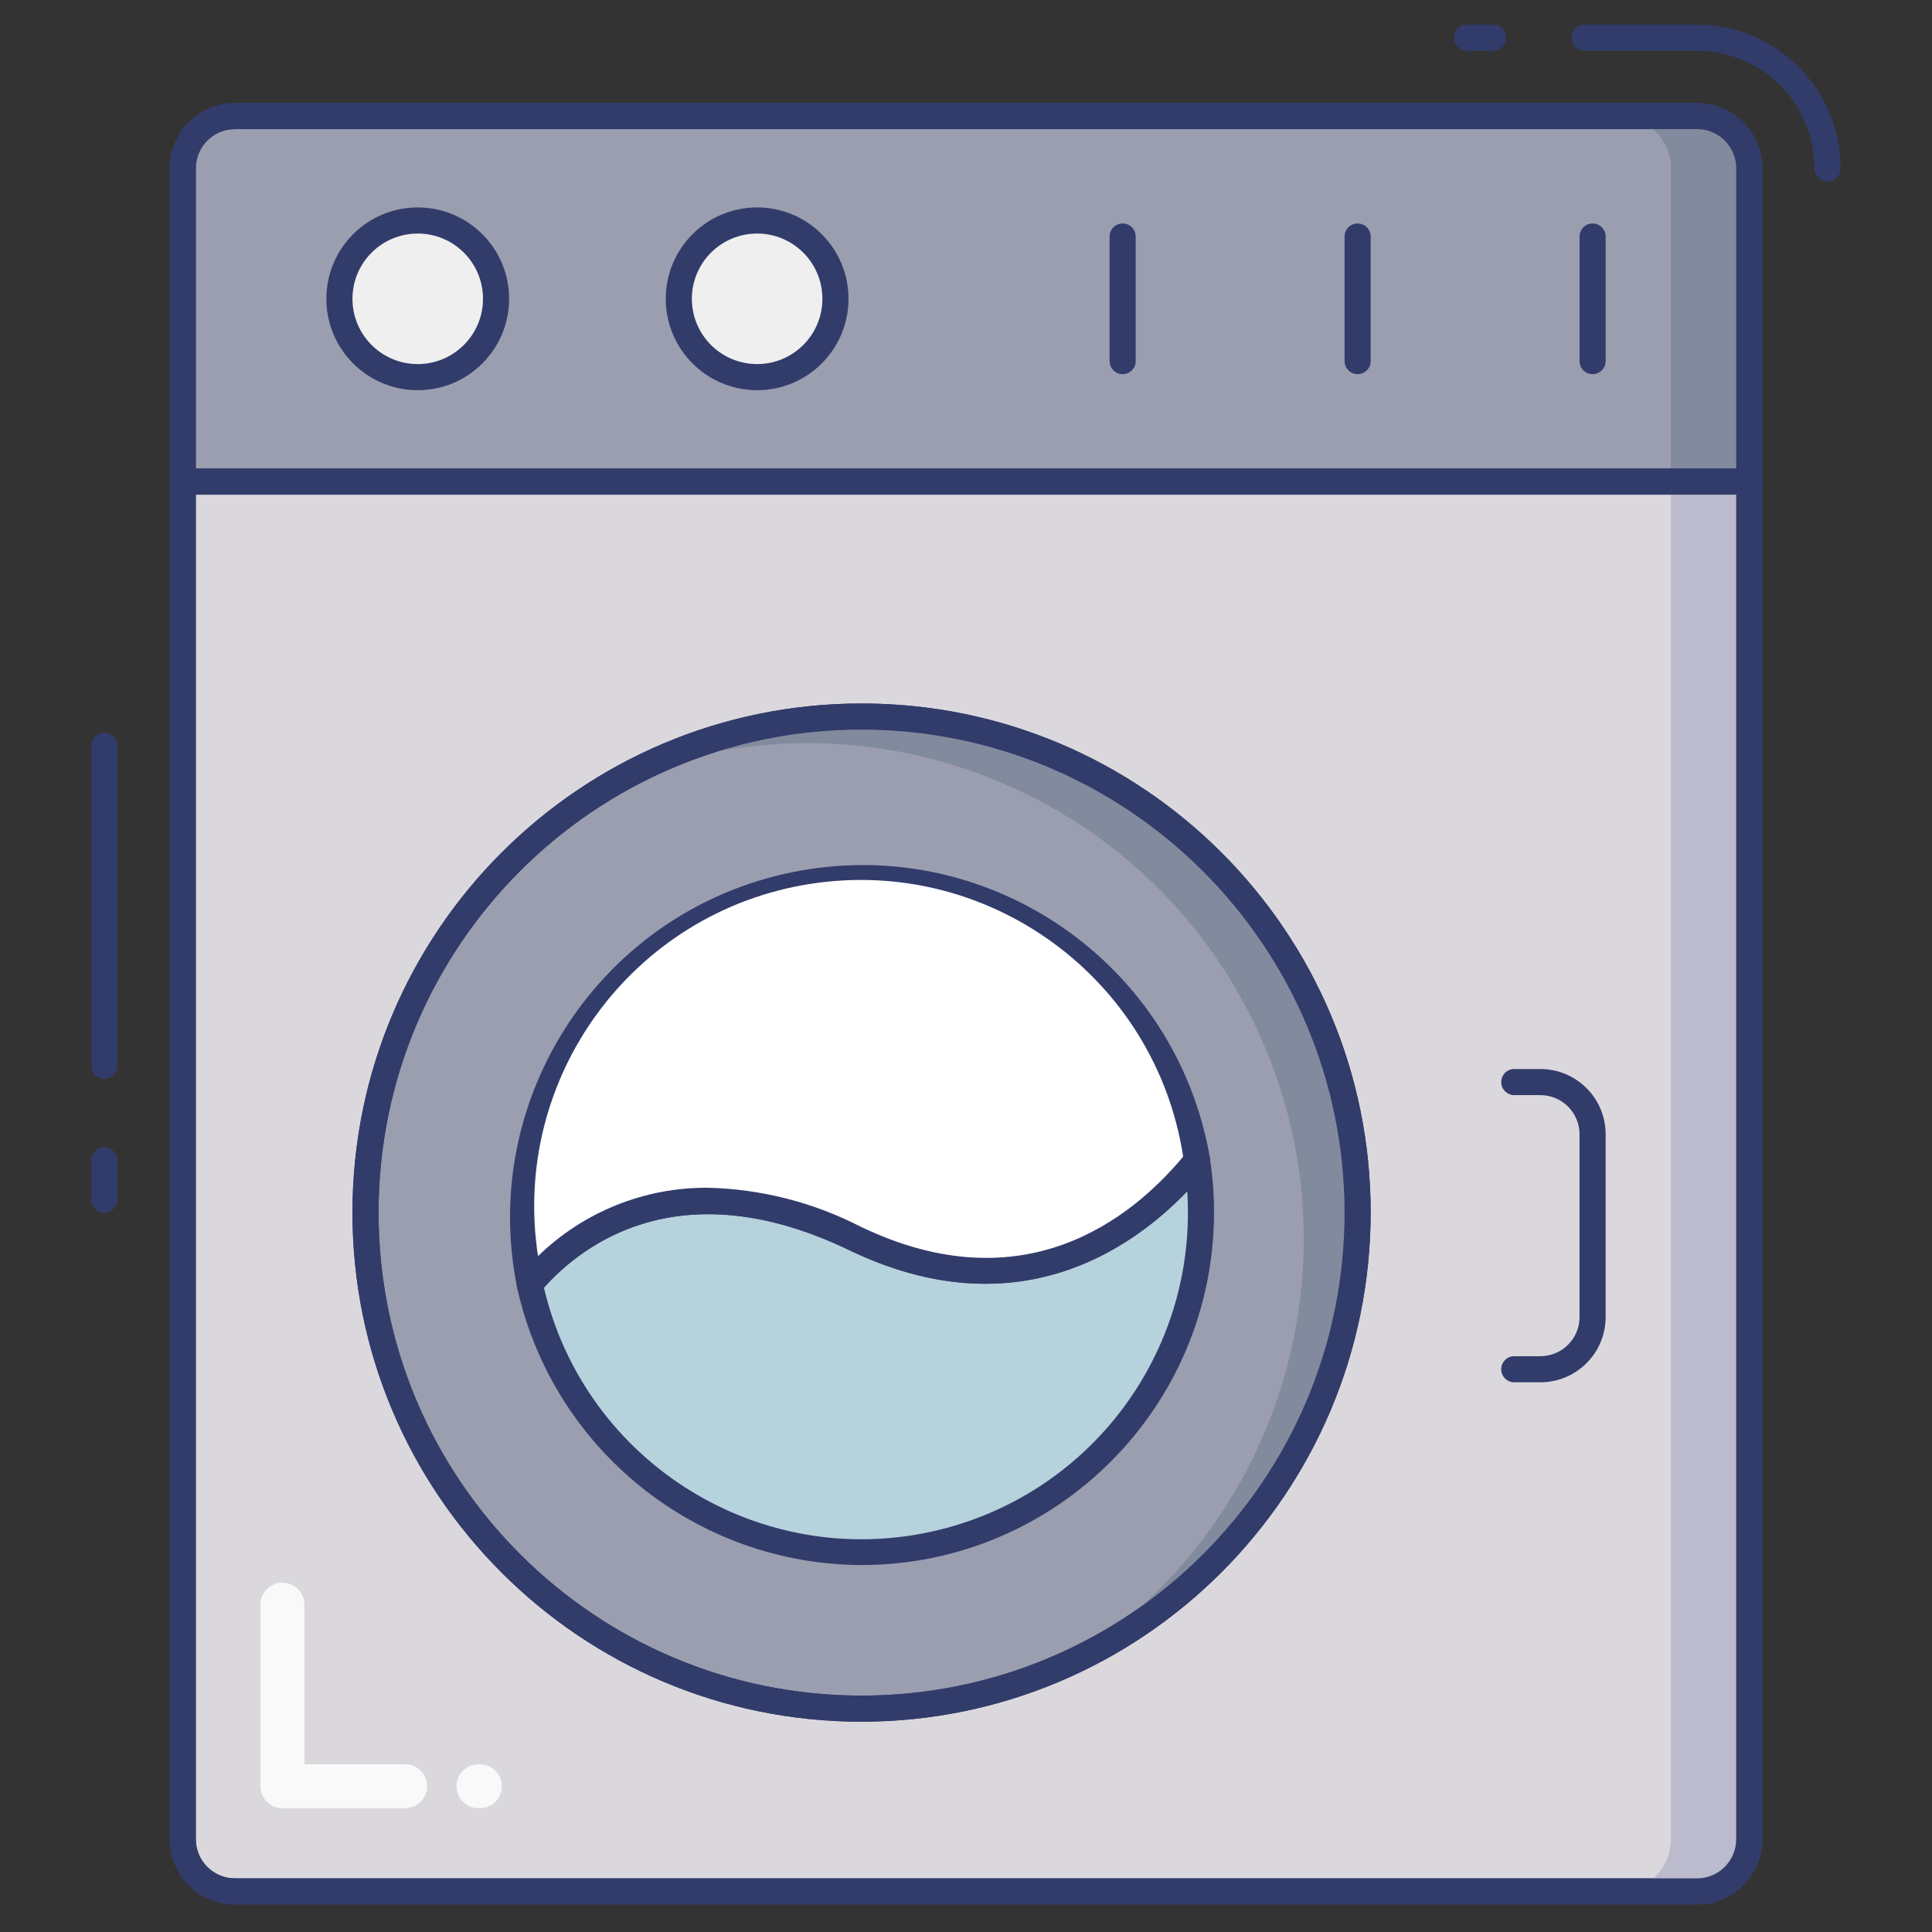 <?xml version="1.0" encoding="iso-8859-1"?>
<!-- Generator: Adobe Illustrator 24.1.2, SVG Export Plug-In . SVG Version: 6.00 Build 0)  -->
<svg xmlns="http://www.w3.org/2000/svg" xmlns:xlink="http://www.w3.org/1999/xlink" version="1.1" id="line_color" x="0px" y="0px" viewBox="0 0 512 512" style="enable-background:new 0 0 512 512;" xml:space="preserve" width="512" height="512">
<rect x="0" y="0" width="512" height="512" fill="#333333" stroke="none"/>
<g>
	<path style="fill:#323C6B;" d="M484.324,48.054c-1.911,0-3.459-1.549-3.459-3.459c0-17.195-13.94-31.135-31.135-31.135h-29.834   c-1.911,0-3.459-1.549-3.459-3.459s1.549-3.459,3.459-3.459h29.834c21.007,0.023,38.031,17.047,38.054,38.054   C487.784,46.505,486.235,48.054,484.324,48.054z"/>
	<path style="fill:#323C6B;" d="M395.679,13.459h-6.919c-1.911,0-3.459-1.549-3.459-3.459s1.549-3.459,3.459-3.459h6.919   c1.911,0,3.459,1.549,3.459,3.459S397.59,13.459,395.679,13.459z"/>
	<path style="fill:#9A9EAF;" d="M463.568,44.595v83.027H48.432V44.595c0.023-7.633,6.205-13.815,13.838-13.838H449.73   C457.363,30.78,463.545,36.962,463.568,44.595z"/>
	<path style="fill:#323C6B;" d="M463.568,131.081H48.432c-1.911,0-3.459-1.549-3.459-3.459V44.595   c0-9.553,7.744-17.297,17.297-17.297H449.73c9.553,0,17.297,7.744,17.297,17.297v83.027   C467.027,129.532,465.478,131.081,463.568,131.081z M51.892,124.162h408.216V44.595c0-5.732-4.647-10.378-10.378-10.378H62.27   c-5.732,0-10.378,4.647-10.378,10.378V124.162z"/>
	<path style="fill:#828A9E;" d="M449.73,30.757h-20.757c7.633,0.023,13.815,6.205,13.838,13.838v83.027h20.757V44.595   C463.545,36.962,457.363,30.78,449.73,30.757z"/>
	<path style="fill:#323C6B;" d="M27.676,285.892c-1.911,0-3.459-1.549-3.459-3.459v-84.757c0-1.911,1.549-3.459,3.459-3.459   s3.459,1.549,3.459,3.459v84.757C31.135,284.343,29.586,285.892,27.676,285.892z"/>
	<path style="fill:#323C6B;" d="M27.676,321.351c-1.911,0-3.459-1.549-3.459-3.459v-10.378c0-1.911,1.549-3.459,3.459-3.459   s3.459,1.549,3.459,3.459v10.378C31.135,319.802,29.586,321.351,27.676,321.351z"/>
	<path style="fill:#DBD8DD;" d="M463.568,127.622v359.784c-0.023,7.633-6.205,13.815-13.838,13.838H62.27   c-7.633-0.023-13.815-6.205-13.838-13.838V127.622H463.568z"/>
	<path style="fill:#323C6B;" d="M449.73,504.703H62.27c-9.553,0-17.297-7.744-17.297-17.297V127.622   c0-1.911,1.549-3.459,3.459-3.459h415.135c1.911,0,3.459,1.549,3.459,3.459v359.784   C467.027,496.958,459.283,504.703,449.73,504.703z M51.892,131.081v356.324c0,5.732,4.647,10.378,10.378,10.378H449.73   c5.732,0,10.378-4.647,10.378-10.378V131.081H51.892z"/>
	<path style="fill:#BBBBCD;" d="M442.811,127.622v359.784c-0.023,7.633-6.205,13.815-13.838,13.838h20.757   c7.633-0.023,13.815-6.205,13.838-13.838V127.622H442.811z"/>
	<path style="fill:#323C6B;" d="M422.054,99.157c-1.911,0-3.459-1.549-3.459-3.459V62.681c0-1.911,1.549-3.459,3.459-3.459   c1.911,0,3.459,1.549,3.459,3.459v33.01c0.004,1.911-1.542,3.463-3.453,3.466C422.059,99.157,422.056,99.157,422.054,99.157z"/>
	<path style="fill:#323C6B;" d="M359.784,99.157c-1.911,0-3.459-1.549-3.459-3.459V62.681c0-1.911,1.549-3.459,3.459-3.459   c1.911,0,3.459,1.549,3.459,3.459v33.01c0.004,1.911-1.542,3.463-3.453,3.466C359.788,99.157,359.786,99.157,359.784,99.157z"/>
	<path style="fill:#323C6B;" d="M297.514,99.157c-1.911,0-3.459-1.549-3.459-3.459V62.681c0-1.911,1.549-3.459,3.459-3.459   s3.459,1.549,3.459,3.459v33.01c0.004,1.911-1.542,3.463-3.453,3.466C297.518,99.157,297.516,99.157,297.514,99.157z"/>
	<circle style="fill:#9A9EAF;" cx="228.324" cy="321.351" r="131.459"/>
	<path style="fill:#323C6B;" d="M228.324,456.27c-74.514,0-134.919-60.405-134.919-134.919s60.405-134.919,134.919-134.919   s134.919,60.405,134.919,134.919C363.159,395.83,302.803,456.186,228.324,456.27z M228.324,193.351c-70.692,0-128,57.308-128,128   s57.308,128,128,128s128-57.308,128-128C356.244,250.692,298.984,193.431,228.324,193.351z"/>
	<path style="fill:#828A9E;" d="M228.324,189.892c-22.737-0.007-45.083,5.916-64.83,17.187   c67.022-27.914,143.984,3.79,171.898,70.812c25.478,61.174,1.44,131.749-56.082,164.653   c66.932-28.129,98.388-105.192,70.259-172.125C329.057,221.611,281.267,189.871,228.324,189.892z"/>
	<path style="fill:#B6D2DD;" d="M318.27,321.351c0.036,49.676-40.205,89.975-89.88,90.011c-42.42,0.031-79.095-29.58-88.005-71.054   c9.479-11.278,37.362-35.632,86.21-12.108c48.086,23.109,79.152-6.435,90.638-20.688   C317.927,312.093,318.274,316.719,318.27,321.351z"/>
	<path style="fill:#323C6B;" d="M228.324,414.757c-43.947-0.165-81.897-30.798-91.33-73.721c-0.225-1.045,0.046-2.136,0.733-2.954   c10.164-12.101,39.334-37.577,90.361-13.001c44.281,21.262,73.147-3.238,86.445-19.747c1.202-1.485,3.38-1.715,4.865-0.514   c0.67,0.542,1.114,1.315,1.244,2.167c0.727,4.753,1.09,9.555,1.086,14.364C321.673,372.914,279.887,414.7,228.324,414.757z    M144.142,341.25c10.952,46.493,57.519,75.304,104.012,64.353c39.082-9.206,66.689-44.1,66.657-84.252   c0-1.91-0.055-3.792-0.173-5.653c-14.779,15.422-45.388,36.843-89.538,15.623C180.196,309.7,154.174,330.014,144.142,341.25z"/>
	<path style="fill:#FFFFFF;" d="M317.232,307.444v0.069c-11.485,14.253-42.551,43.797-90.638,20.688   c-48.848-23.524-76.731,0.83-86.21,12.108c-9.737-48.712,21.859-96.095,70.571-105.831c48.712-9.737,96.095,21.859,105.831,70.571   C316.946,305.845,317.095,306.644,317.232,307.444z"/>
	<path style="fill:#323C6B;" d="M140.385,343.769c-0.282-0.001-0.563-0.036-0.837-0.104c-1.283-0.32-2.271-1.343-2.546-2.636   c-10.137-50.581,22.649-99.802,73.229-109.939s99.802,22.649,109.939,73.229c0.172,0.86,0.332,1.721,0.48,2.586   c0.027,0.176,0.041,0.354,0.042,0.533v0.076c0,0.791-0.271,1.557-0.768,2.173c-11.762,14.53-44.475,45.831-94.831,21.635   c-46.668-22.473-72.939,0.353-82.058,11.216C142.377,343.319,141.407,343.77,140.385,343.769z M187.503,314.765   c14.131,0.325,28.003,3.852,40.573,10.316c43.202,20.757,71.784-2.117,85.476-18.563c-7.281-47.211-51.456-79.581-98.667-72.299   c-47.211,7.281-79.581,51.456-72.299,98.667C154.598,321.182,170.732,314.673,187.503,314.765z"/>
	<path style="fill:#323C6B;" d="M228.324,456.27c-74.514,0-134.919-60.405-134.919-134.919s60.405-134.919,134.919-134.919   s134.919,60.405,134.919,134.919C363.159,395.83,302.803,456.186,228.324,456.27z M228.324,193.351c-70.692,0-128,57.308-128,128   s57.308,128,128,128s128-57.308,128-128C356.244,250.692,298.984,193.431,228.324,193.351z"/>
	<path style="fill:#323C6B;" d="M408.216,366.324h-6.919c-1.911,0-3.459-1.549-3.459-3.459s1.549-3.459,3.459-3.459h6.919   c5.732,0,10.378-4.647,10.378-10.378v-48.432c0-5.732-4.647-10.378-10.378-10.378h-6.919c-1.911,0-3.459-1.549-3.459-3.459   c0-1.911,1.549-3.459,3.459-3.459h6.919c9.553,0,17.297,7.744,17.297,17.297v48.432   C425.514,358.58,417.769,366.324,408.216,366.324z"/>
	<circle style="fill:#EEEFEE;" cx="110.703" cy="79.189" r="20.757"/>
	<path style="fill:#323C6B;" d="M110.703,103.405c-13.374,0-24.216-10.842-24.216-24.216s10.842-24.216,24.216-24.216   s24.216,10.842,24.216,24.216S124.077,103.405,110.703,103.405z M110.703,61.892c-9.553,0-17.297,7.744-17.297,17.297   s7.744,17.297,17.297,17.297S128,88.742,128,79.189S120.256,61.892,110.703,61.892z"/>
	<circle style="fill:#EEEFEE;" cx="200.649" cy="79.189" r="20.757"/>
	<path style="fill:#323C6B;" d="M200.649,103.405c-13.374,0-24.216-10.842-24.216-24.216s10.842-24.216,24.216-24.216   s24.216,10.842,24.216,24.216S214.023,103.405,200.649,103.405z M200.649,61.892c-9.553,0-17.297,7.744-17.297,17.297   s7.744,17.297,17.297,17.297s17.297-7.744,17.297-17.297S210.202,61.892,200.649,61.892z"/>
	<path style="fill:#323C6B;" d="M463.568,131.081H48.432c-1.911,0-3.459-1.549-3.459-3.459V44.595   c0-9.553,7.744-17.297,17.297-17.297H449.73c9.553,0,17.297,7.744,17.297,17.297v83.027   C467.027,129.532,465.478,131.081,463.568,131.081z M51.892,124.162h408.216V44.595c0-5.732-4.647-10.378-10.378-10.378H62.27   c-5.732,0-10.378,4.647-10.378,10.378V124.162z"/>
	<path style="fill:#323C6B;" d="M449.73,504.703H62.27c-9.553,0-17.297-7.744-17.297-17.297V127.622   c0-1.911,1.549-3.459,3.459-3.459h415.135c1.911,0,3.459,1.549,3.459,3.459v359.784   C467.027,496.958,459.283,504.703,449.73,504.703z M51.892,131.081v356.324c0,5.732,4.647,10.378,10.378,10.378H449.73   c5.732,0,10.378-4.647,10.378-10.378V131.081H51.892z"/>
	<path style="fill:#F9F9F9;" d="M132.989,473.367c0.004,3.21-2.595,5.815-5.805,5.819c-0.005,0-0.009,0-0.014,0h-0.173   c-3.212,0.111-5.905-2.403-6.016-5.615c-0.111-3.212,2.403-5.905,5.615-6.016c0.134-0.005,0.268-0.005,0.401,0h0.173   c3.21-0.004,5.815,2.595,5.819,5.805C132.989,473.362,132.989,473.365,132.989,473.367z"/>
	<path style="fill:#F9F9F9;" d="M113.187,473.367c0.004,3.21-2.595,5.815-5.805,5.819c-0.005,0-0.009,0-0.014,0H74.849   c-3.21,0.004-5.815-2.595-5.819-5.805c0-0.005,0-0.009,0-0.014v-48.342c0.111-3.212,2.804-5.725,6.016-5.615   c3.056,0.105,5.509,2.559,5.615,5.615v42.524h26.693c3.21-0.011,5.821,2.581,5.833,5.791   C113.187,473.348,113.187,473.358,113.187,473.367z"/>
</g>
</svg>
